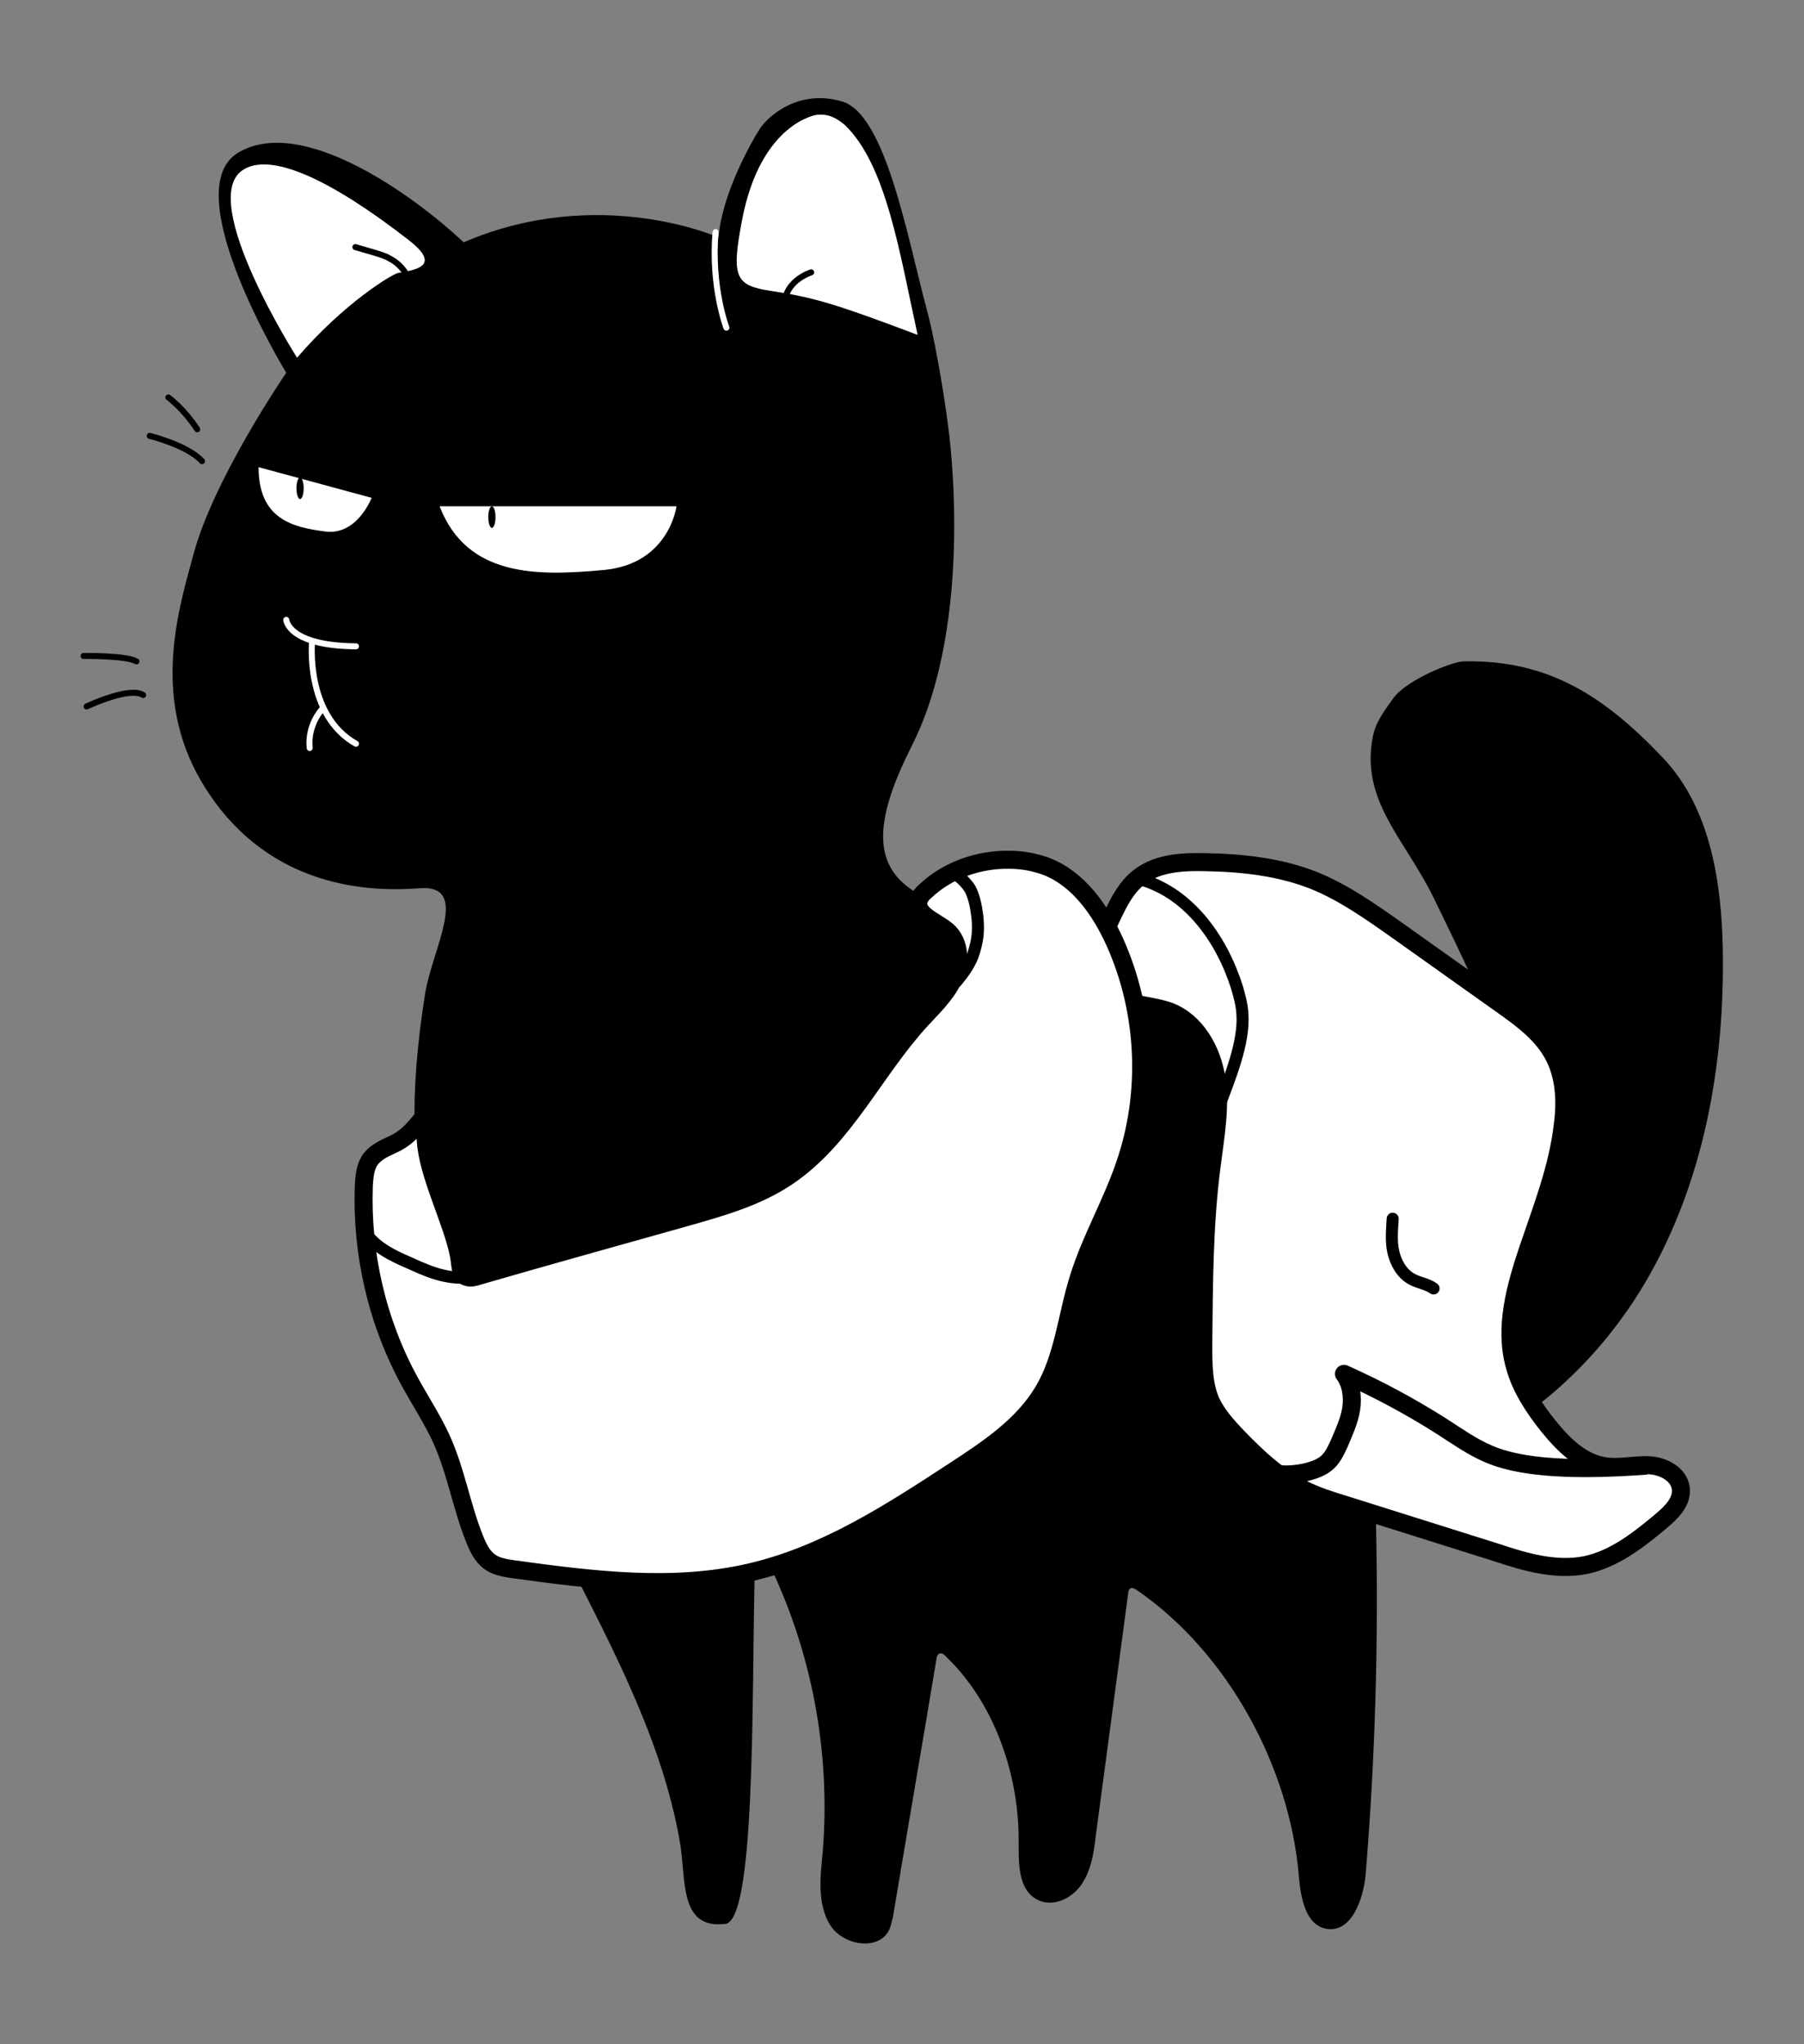 <?xml version="1.0" encoding="utf-8"?>
<!-- Generator: Adobe Illustrator 22.0.1, SVG Export Plug-In . SVG Version: 6.00 Build 0)  -->
<svg version="1.1" id="Layer_1" xmlns="http://www.w3.org/2000/svg" xmlns:xlink="http://www.w3.org/1999/xlink" x="0px" y="0px"
	 viewBox="0 0 300 340" style="enable-background:new 0 0 300 340;" xml:space="preserve">
<rect x="0" y="0" width="300" height="340" fill="#808080" stroke="none"/>
<style type="text/css">
	.st0{fill:none;stroke:#FFFFFF;stroke-linecap:round;stroke-linejoin:round;stroke-miterlimit:10;}
	.st1{fill:none;stroke:#000000;stroke-linecap:round;stroke-linejoin:round;stroke-miterlimit:10;}
	.st2{fill:#FFFFFF;}
	.st3{fill:#FFFFFF;stroke:#000000;stroke-width:3;stroke-linecap:round;stroke-linejoin:round;stroke-miterlimit:10;}
	.st4{fill:none;stroke:#000000;stroke-width:3;stroke-linecap:round;stroke-linejoin:round;stroke-miterlimit:10;}
	.st5{fill:none;stroke:#000000;stroke-width:2;stroke-linecap:round;stroke-linejoin:round;stroke-miterlimit:10;}
</style>
<g>
	<path d="M70.7,165.2c-5.5,35,2.7,43.7,11.7,68.1s26.4,47.7,30.7,73.3c1,5.8-0.2,14.2,7.3,13.4c5.3,0.4,4.6-37.5,5.1-58.2
		c0-1.3,1.3-3.3,2.1-2.3c7.4,15,10.6,32,9.2,48.7c-0.4,4-0.9,8.4,1.2,11.9c2.1,3.5,8.2,4.5,9.9,0.8c0.3-0.7,0.4-1.4,0.6-2.1
		c2.4-14.4,4.9-28.8,7.3-43.3c0.6-1.2,1.5,0,1.9,0.4c7.8,7.7,11.8,19.5,11.7,30.5c0,3.5-0.1,7.8,3,9.5c2.5,1.4,5.7,0,7.4-2.4
		c1.6-2.3,2.1-5.2,2.4-8c1.8-13.5,3.6-27,5.4-40.4c0.1-1.4,0.9-1,1.5-0.6c15.1,10.4,25.4,29.4,26.9,47.6c0.3,3.5,1.1,8.1,4.6,8.7
		c4.1,0.7,6.1-4.8,6.5-9c1.8-21.9,2.3-44,1.5-65.9c18.9-3.1,35.3-16.1,45-32.6s13.2-36,12.9-55.2c-0.2-11.5-2.1-23.8-10-32.1
		c-9.7-10.2-19-16.3-33.1-16c-1.8,0-9.3,3-11.6,6c-1.5,2.1-3,4-3.5,6.5c-2.1,10.7,5.3,17,10.1,26.8c4.5,9.3,9.6,19.3,12.2,29.3
		c3.6,13.9-7.7,33-20.8,38.9c-1.6,0.7-5,2.9-5.1,1.1c-1.2-13.8-5-24.4-7-27.2c-27.7-37.9-43.3-27.5-66.2-43.5
		c-6.5-4.5-5.9-11.9,0.1-23.8c10.7-21.1,6.1-53,6.1-53c-0.9-7.2-2.6-16.2-3.6-19.7c-3.2-11.9-6.8-32.3-14-34.5s-12.4,2.4-13.8,4.6
		s-6.3,10.9-6.8,18c0,0-19.8-8.9-42.4,0.8c-8.5-8-27-21.2-37.5-14.9S47.6,62,47.6,62S35.6,79.5,32.2,92.1
		c-2.3,8.6-7.2,23.5,1.3,37.9c12.4,21,34.3,17.7,37.1,17.7C77.8,147.8,72,157.7,70.7,165.2z"/>
	<path class="st0" d="M47.6,103.1c0,0,0.3,4.3,11.6,4.4"/>
	<g>
		<path class="st1" d="M13.9,109.1c0,0,7-0.1,8.8,0.9"/>
		<path class="st1" d="M14.4,117.5c0,0,7.2-3.4,9.4-1.9"/>
		<path class="st1" d="M24.9,72.5c0,0,6.2,1.5,8.7,4.2"/>
		<path class="st1" d="M28,66.1c0,0,2.5,1.8,4.8,5.3"/>
	</g>
	<path class="st2" d="M40.2,28.4c4.7-3.4,15.1,1.7,27.6,11.4c5.9,4.5,1.2,5.1-1.6,5.6c-1,0.2-9,5-16.8,14.1
		C49.4,59.5,33,33.7,40.2,28.4z"/>
	<path class="st0" d="M120.8,54.5c0,0-2.6-6.8-1.8-15.9"/>
	<path class="st2" d="M135.8,19.1c0,0-9.3,1.3-12.4,17.5c-1.8,9.5-1.2,10.9,4.9,11.8c7.2,1.1,10.8,2.2,24.3,7.3
		c-3-13.6-5.2-28.4-12.2-35C139,19.6,137.8,18.9,135.8,19.1z"/>
	<path class="st1" d="M134.9,45.3c0,0-5,1.5-4.4,6.3"/>
	<path class="st0" d="M51.9,106.7c0,0-1.2,12.2,7.3,17"/>
	<path class="st0" d="M53.6,117.9c0,0-2.5,2.6-2.1,6.5"/>
	<path class="st2" d="M73.1,84.2h39.4c0,0-1.2,9.6-12.1,10.6S77.7,96.1,73.1,84.2z"/>
	<ellipse cx="81.8" cy="86" rx="0.6" ry="1.8"/>
	<path class="st2" d="M43,77.7l18.8,5.1c0,0-2.4,6.3-7.7,5.6C48.6,87.7,43,86.3,43,77.7z"/>
	<ellipse cx="49.9" cy="81.2" rx="0.6" ry="1.8"/>
	<path class="st1" d="M59.1,41.1c1,0.3,2.1,0.6,3.1,0.9c0.9,0.3,1.8,0.5,2.6,1c2.4,1.2,3.9,3.9,3.9,6.6"/>
	<g>
		<path class="st3" d="M189.7,145.7c3-2.2,7.1-2.4,10.8-2.3c6.1,0.1,12.3,0.8,17.9,3c5,2,9.5,5.2,13.9,8.3
			c5.8,4.1,11.5,8.2,17.3,12.3c3.4,2.4,7,5,8.9,8.8c1.7,3.4,1.9,7.4,1.4,11.2c-0.8,7.2-3.5,14-5.8,20.8c-2.1,6.3-4,13-2.2,19.4
			c1,3.7,3.2,7,5.6,10c2.5,3.1,5.6,6.2,9.6,6.7c2.4,0.3,4.7-0.3,7.1-0.2c2.4,0.1,5,1.5,5.3,3.8c0.3,2.3-1.6,4.1-3.4,5.6
			c-3.7,3.1-7.7,6.2-12.4,7.2c-5,1-10.1-0.5-14.9-2.1c-8.5-2.7-16.9-5.3-25.4-8c-2.3-0.7-4.5-1.4-6.7-2.5c-4.1-2-7.6-5.3-10.8-8.6
			c-1.7-1.8-3.4-3.6-4.5-5.9c-1.3-2.9-1.3-6.3-1.3-9.5c0.1-10,0.1-20,1.4-29.9c0.6-4.8,1.5-9.6,0.8-14.3c-0.7-4.8-3.4-9.6-7.9-11.3
			c-2.5-0.9-5.3-0.9-7.7-2c-3.5-1.7-5.3-6.3-3.7-9.9C185,152.8,186.3,148.1,189.7,145.7z"/>
		<path class="st4" d="M213.1,245.2c2.1,0.2,5.6-0.4,7.3-1.7c1.1-0.8,1.7-2.1,2.3-3.4c0.8-1.9,1.7-3.8,2-5.8c0.3-2,0-4.2-1.2-5.8
			c5.6,2.5,11,5.4,16.2,8.7c2.5,1.6,5,3.4,7.8,4.6c6.8,3,18.4,2.5,25.9,2"/>
		<path class="st5" d="M231.6,202.7c-0.1,1.8-0.3,3.7,0.1,5.5c0.4,1.8,1.4,3.6,3,4.5c1.2,0.7,2.6,0.8,3.7,1.6"/>
		<path class="st5" d="M189.1,146.1c8.4,2.1,14,9.9,16.6,18.1c0.4,1.4,0.8,2.8,0.9,4.3c0.4,4.9-2.2,11-3.9,15.6"/>
		<path class="st3" d="M65.2,190.4c-1.3,0.6-2.6,1.2-3.5,2.3c-1,1.3-1.1,3-1.2,4.5c-0.4,11.3,2.2,22.7,7.7,32.7
			c1.7,3.1,3.6,6,5.1,9.2c2.5,5.4,3.4,11.3,5.6,16.8c0.6,1.5,1.3,3,2.6,3.9c1.1,0.8,2.6,1,3.9,1.2c13.1,1.8,26.5,3.5,39.4,0.5
			c12.5-2.9,23.4-10,34.1-17c5.5-3.6,11.2-7.4,14.6-13.1c3.4-5.7,3.9-12.6,5.9-18.9c2-6.4,5.4-12.2,7.6-18.6
			c4.2-12,3.6-25.6-1.6-37.2c-2.4-5.3-6-10.5-11.4-12.6c-1.9-0.7-4-1.1-6.1-1.1c-5.1-0.1-10.3,1.7-14,5.2c-0.5,0.4-0.9,0.9-1.1,1.5
			c-0.7,2.4,2.8,3.5,4.7,5.1c2.2,1.9,2.3,5.4,1,8.1s-3.5,4.7-5.4,6.8c-7.7,8.4-12.6,19.5-22,25.9c-5.1,3.5-11.2,5.2-17.2,6.9
			c-11.4,3.2-22.9,6.4-34.3,9.7c-0.6,0.2-1.3,0.4-1.9,0.2c-1.3-0.3-1.1-2.4-1.4-3.7c-1.1-5.6-5.2-13.4-5.5-19.1
			C70.4,182.7,70.6,188,65.2,190.4z"/>
		<path class="st5" d="M158.3,145.3c0.9-0.1,2.5,1.7,3,2.5c0.7,1.3,1,2.9,1.2,4.4c0.2,1.6,0.2,3.3-0.2,4.9c-0.4,1.6-0.7,3.1-3.3,6.2
			"/>
		<path class="st5" d="M60.7,204.9c1.7,2.6,4.7,4,7.5,5.2c4.1,1.9,7,2.9,11.5,2.2"/>
	</g>
</g>
</svg>
